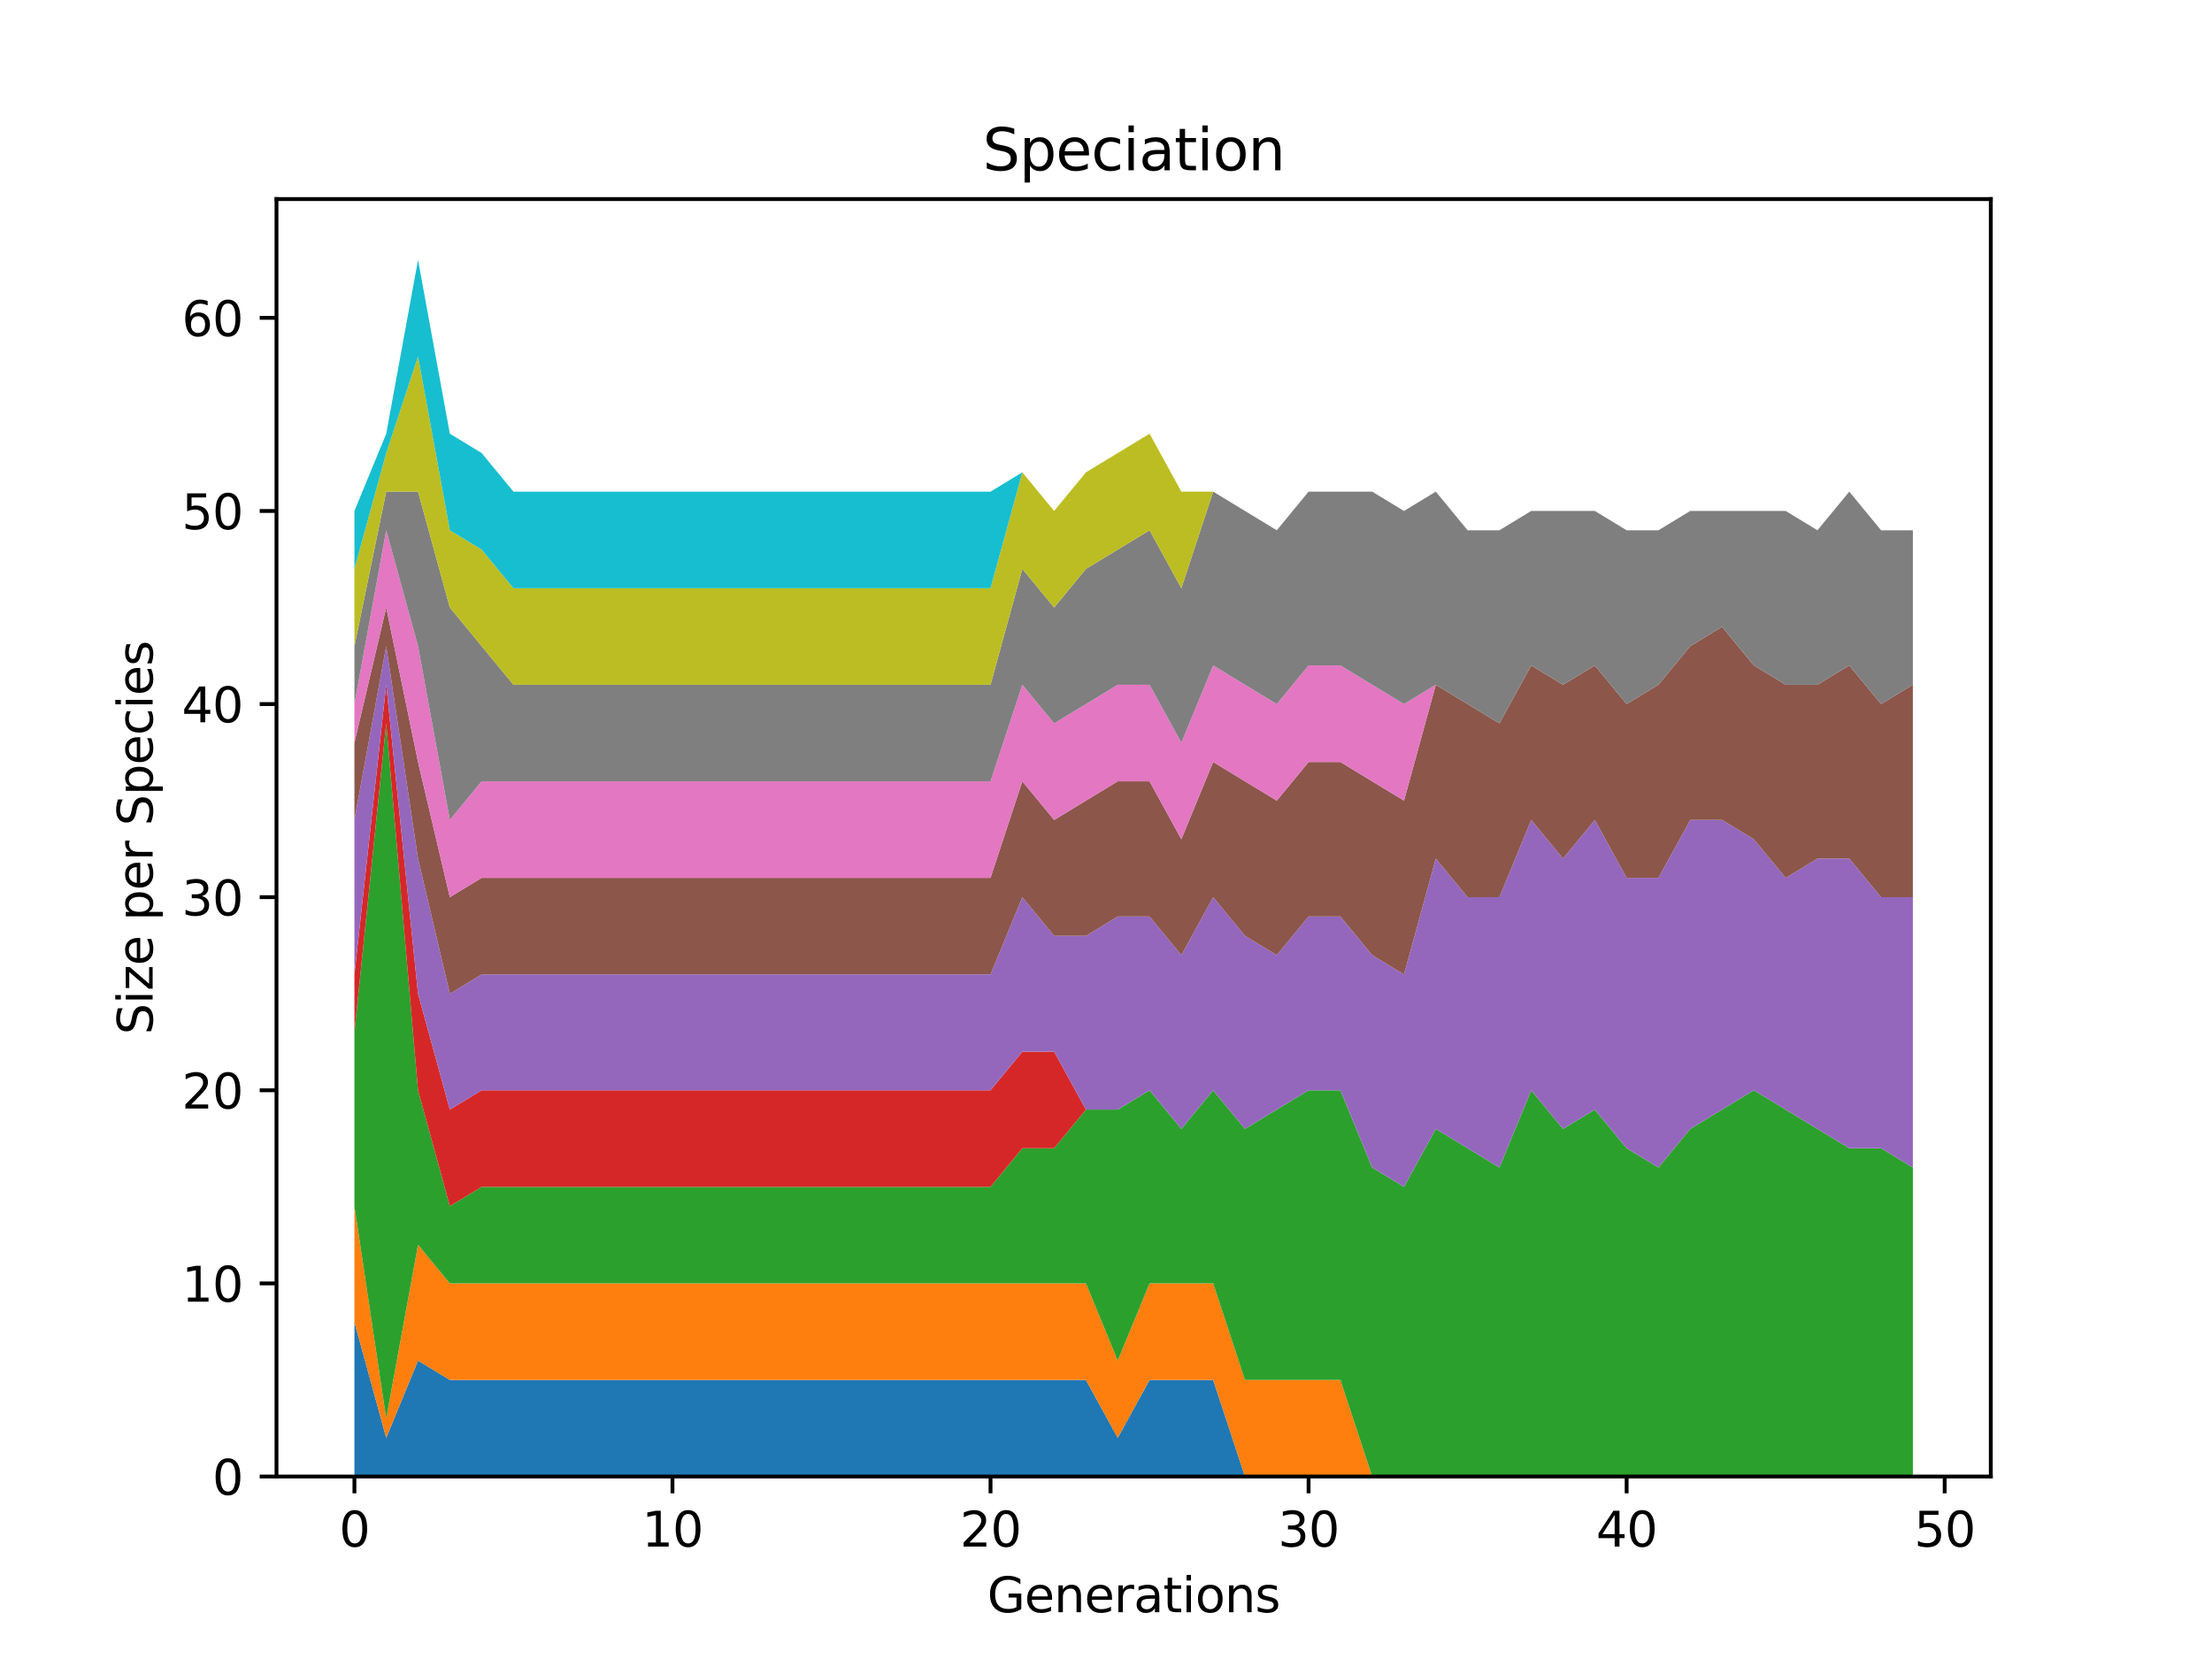 <?xml version="1.0" encoding="utf-8" standalone="no"?>
<!DOCTYPE svg PUBLIC "-//W3C//DTD SVG 1.1//EN"
  "http://www.w3.org/Graphics/SVG/1.1/DTD/svg11.dtd">
<svg xmlns:xlink="http://www.w3.org/1999/xlink" width="460.8pt" height="345.6pt" viewBox="0 0 460.8 345.6" xmlns="http://www.w3.org/2000/svg" version="1.1">
 <defs>
  <style type="text/css">*{stroke-linejoin: round; stroke-linecap: butt}</style>
 </defs>
 <g id="figure_1">
  <g id="patch_1">
   <path d="M 0 345.6 
L 460.8 345.6 
L 460.8 0 
L 0 0 
z
" style="fill: #ffffff"/>
  </g>
  <g id="axes_1">
   <g id="patch_2">
    <path d="M 57.6 307.584 
L 414.72 307.584 
L 414.72 41.472 
L 57.6 41.472 
z
" style="fill: #ffffff"/>
   </g>
   <g id="PolyCollection_1">
    <path d="M 73.833 275.401 
L 73.833 307.584 
L 80.458 307.584 
L 87.084 307.584 
L 93.71 307.584 
L 100.335 307.584 
L 106.961 307.584 
L 113.586 307.584 
L 120.212 307.584 
L 126.838 307.584 
L 133.463 307.584 
L 140.089 307.584 
L 146.714 307.584 
L 153.34 307.584 
L 159.966 307.584 
L 166.591 307.584 
L 173.217 307.584 
L 179.842 307.584 
L 186.468 307.584 
L 193.094 307.584 
L 199.719 307.584 
L 206.345 307.584 
L 212.97 307.584 
L 219.596 307.584 
L 226.222 307.584 
L 232.847 307.584 
L 239.473 307.584 
L 246.098 307.584 
L 252.724 307.584 
L 259.35 307.584 
L 265.975 307.584 
L 272.601 307.584 
L 279.226 307.584 
L 285.852 307.584 
L 292.478 307.584 
L 299.103 307.584 
L 305.729 307.584 
L 312.354 307.584 
L 318.98 307.584 
L 325.606 307.584 
L 332.231 307.584 
L 338.857 307.584 
L 345.482 307.584 
L 352.108 307.584 
L 358.734 307.584 
L 365.359 307.584 
L 371.985 307.584 
L 378.61 307.584 
L 385.236 307.584 
L 391.862 307.584 
L 398.487 307.584 
L 398.487 307.584 
L 398.487 307.584 
L 391.862 307.584 
L 385.236 307.584 
L 378.61 307.584 
L 371.985 307.584 
L 365.359 307.584 
L 358.734 307.584 
L 352.108 307.584 
L 345.482 307.584 
L 338.857 307.584 
L 332.231 307.584 
L 325.606 307.584 
L 318.98 307.584 
L 312.354 307.584 
L 305.729 307.584 
L 299.103 307.584 
L 292.478 307.584 
L 285.852 307.584 
L 279.226 307.584 
L 272.601 307.584 
L 265.975 307.584 
L 259.35 307.584 
L 252.724 287.47 
L 246.098 287.47 
L 239.473 287.47 
L 232.847 299.538 
L 226.222 287.47 
L 219.596 287.47 
L 212.97 287.47 
L 206.345 287.47 
L 199.719 287.47 
L 193.094 287.47 
L 186.468 287.47 
L 179.842 287.47 
L 173.217 287.47 
L 166.591 287.47 
L 159.966 287.47 
L 153.34 287.47 
L 146.714 287.47 
L 140.089 287.47 
L 133.463 287.47 
L 126.838 287.47 
L 120.212 287.47 
L 113.586 287.47 
L 106.961 287.47 
L 100.335 287.47 
L 93.71 287.47 
L 87.084 283.447 
L 80.458 299.538 
L 73.833 275.401 
z
" clip-path="url(#p7539e7dcd0)" style="fill: #1f77b4"/>
   </g>
   <g id="PolyCollection_2">
    <path d="M 73.833 251.264 
L 73.833 275.401 
L 80.458 299.538 
L 87.084 283.447 
L 93.71 287.47 
L 100.335 287.47 
L 106.961 287.47 
L 113.586 287.47 
L 120.212 287.47 
L 126.838 287.47 
L 133.463 287.47 
L 140.089 287.47 
L 146.714 287.47 
L 153.34 287.47 
L 159.966 287.47 
L 166.591 287.47 
L 173.217 287.47 
L 179.842 287.47 
L 186.468 287.47 
L 193.094 287.47 
L 199.719 287.47 
L 206.345 287.47 
L 212.97 287.47 
L 219.596 287.47 
L 226.222 287.47 
L 232.847 299.538 
L 239.473 287.47 
L 246.098 287.47 
L 252.724 287.47 
L 259.35 307.584 
L 265.975 307.584 
L 272.601 307.584 
L 279.226 307.584 
L 285.852 307.584 
L 292.478 307.584 
L 299.103 307.584 
L 305.729 307.584 
L 312.354 307.584 
L 318.98 307.584 
L 325.606 307.584 
L 332.231 307.584 
L 338.857 307.584 
L 345.482 307.584 
L 352.108 307.584 
L 358.734 307.584 
L 365.359 307.584 
L 371.985 307.584 
L 378.61 307.584 
L 385.236 307.584 
L 391.862 307.584 
L 398.487 307.584 
L 398.487 307.584 
L 398.487 307.584 
L 391.862 307.584 
L 385.236 307.584 
L 378.61 307.584 
L 371.985 307.584 
L 365.359 307.584 
L 358.734 307.584 
L 352.108 307.584 
L 345.482 307.584 
L 338.857 307.584 
L 332.231 307.584 
L 325.606 307.584 
L 318.98 307.584 
L 312.354 307.584 
L 305.729 307.584 
L 299.103 307.584 
L 292.478 307.584 
L 285.852 307.584 
L 279.226 287.47 
L 272.601 287.47 
L 265.975 287.47 
L 259.35 287.47 
L 252.724 267.355 
L 246.098 267.355 
L 239.473 267.355 
L 232.847 283.447 
L 226.222 267.355 
L 219.596 267.355 
L 212.97 267.355 
L 206.345 267.355 
L 199.719 267.355 
L 193.094 267.355 
L 186.468 267.355 
L 179.842 267.355 
L 173.217 267.355 
L 166.591 267.355 
L 159.966 267.355 
L 153.34 267.355 
L 146.714 267.355 
L 140.089 267.355 
L 133.463 267.355 
L 126.838 267.355 
L 120.212 267.355 
L 113.586 267.355 
L 106.961 267.355 
L 100.335 267.355 
L 93.71 267.355 
L 87.084 259.31 
L 80.458 295.515 
L 73.833 251.264 
z
" clip-path="url(#p7539e7dcd0)" style="fill: #ff7f0e"/>
   </g>
   <g id="PolyCollection_3">
    <path d="M 73.833 215.058 
L 73.833 251.264 
L 80.458 295.515 
L 87.084 259.31 
L 93.71 267.355 
L 100.335 267.355 
L 106.961 267.355 
L 113.586 267.355 
L 120.212 267.355 
L 126.838 267.355 
L 133.463 267.355 
L 140.089 267.355 
L 146.714 267.355 
L 153.34 267.355 
L 159.966 267.355 
L 166.591 267.355 
L 173.217 267.355 
L 179.842 267.355 
L 186.468 267.355 
L 193.094 267.355 
L 199.719 267.355 
L 206.345 267.355 
L 212.97 267.355 
L 219.596 267.355 
L 226.222 267.355 
L 232.847 283.447 
L 239.473 267.355 
L 246.098 267.355 
L 252.724 267.355 
L 259.35 287.47 
L 265.975 287.47 
L 272.601 287.47 
L 279.226 287.47 
L 285.852 307.584 
L 292.478 307.584 
L 299.103 307.584 
L 305.729 307.584 
L 312.354 307.584 
L 318.98 307.584 
L 325.606 307.584 
L 332.231 307.584 
L 338.857 307.584 
L 345.482 307.584 
L 352.108 307.584 
L 358.734 307.584 
L 365.359 307.584 
L 371.985 307.584 
L 378.61 307.584 
L 385.236 307.584 
L 391.862 307.584 
L 398.487 307.584 
L 398.487 243.218 
L 398.487 243.218 
L 391.862 239.195 
L 385.236 239.195 
L 378.61 235.173 
L 371.985 231.15 
L 365.359 227.127 
L 358.734 231.15 
L 352.108 235.173 
L 345.482 243.218 
L 338.857 239.195 
L 332.231 231.15 
L 325.606 235.173 
L 318.98 227.127 
L 312.354 243.218 
L 305.729 239.195 
L 299.103 235.173 
L 292.478 247.241 
L 285.852 243.218 
L 279.226 227.127 
L 272.601 227.127 
L 265.975 231.15 
L 259.35 235.173 
L 252.724 227.127 
L 246.098 235.173 
L 239.473 227.127 
L 232.847 231.15 
L 226.222 231.15 
L 219.596 239.195 
L 212.97 239.195 
L 206.345 247.241 
L 199.719 247.241 
L 193.094 247.241 
L 186.468 247.241 
L 179.842 247.241 
L 173.217 247.241 
L 166.591 247.241 
L 159.966 247.241 
L 153.34 247.241 
L 146.714 247.241 
L 140.089 247.241 
L 133.463 247.241 
L 126.838 247.241 
L 120.212 247.241 
L 113.586 247.241 
L 106.961 247.241 
L 100.335 247.241 
L 93.71 251.264 
L 87.084 227.127 
L 80.458 150.693 
L 73.833 215.058 
z
" clip-path="url(#p7539e7dcd0)" style="fill: #2ca02c"/>
   </g>
   <g id="PolyCollection_4">
    <path d="M 73.833 202.99 
L 73.833 215.058 
L 80.458 150.693 
L 87.084 227.127 
L 93.71 251.264 
L 100.335 247.241 
L 106.961 247.241 
L 113.586 247.241 
L 120.212 247.241 
L 126.838 247.241 
L 133.463 247.241 
L 140.089 247.241 
L 146.714 247.241 
L 153.34 247.241 
L 159.966 247.241 
L 166.591 247.241 
L 173.217 247.241 
L 179.842 247.241 
L 186.468 247.241 
L 193.094 247.241 
L 199.719 247.241 
L 206.345 247.241 
L 212.97 239.195 
L 219.596 239.195 
L 226.222 231.15 
L 232.847 231.15 
L 239.473 227.127 
L 246.098 235.173 
L 252.724 227.127 
L 259.35 235.173 
L 265.975 231.15 
L 272.601 227.127 
L 279.226 227.127 
L 285.852 243.218 
L 292.478 247.241 
L 299.103 235.173 
L 305.729 239.195 
L 312.354 243.218 
L 318.98 227.127 
L 325.606 235.173 
L 332.231 231.15 
L 338.857 239.195 
L 345.482 243.218 
L 352.108 235.173 
L 358.734 231.15 
L 365.359 227.127 
L 371.985 231.15 
L 378.61 235.173 
L 385.236 239.195 
L 391.862 239.195 
L 398.487 243.218 
L 398.487 243.218 
L 398.487 243.218 
L 391.862 239.195 
L 385.236 239.195 
L 378.61 235.173 
L 371.985 231.15 
L 365.359 227.127 
L 358.734 231.15 
L 352.108 235.173 
L 345.482 243.218 
L 338.857 239.195 
L 332.231 231.15 
L 325.606 235.173 
L 318.98 227.127 
L 312.354 243.218 
L 305.729 239.195 
L 299.103 235.173 
L 292.478 247.241 
L 285.852 243.218 
L 279.226 227.127 
L 272.601 227.127 
L 265.975 231.15 
L 259.35 235.173 
L 252.724 227.127 
L 246.098 235.173 
L 239.473 227.127 
L 232.847 231.15 
L 226.222 231.15 
L 219.596 219.081 
L 212.97 219.081 
L 206.345 227.127 
L 199.719 227.127 
L 193.094 227.127 
L 186.468 227.127 
L 179.842 227.127 
L 173.217 227.127 
L 166.591 227.127 
L 159.966 227.127 
L 153.34 227.127 
L 146.714 227.127 
L 140.089 227.127 
L 133.463 227.127 
L 126.838 227.127 
L 120.212 227.127 
L 113.586 227.127 
L 106.961 227.127 
L 100.335 227.127 
L 93.71 231.15 
L 87.084 207.013 
L 80.458 142.647 
L 73.833 202.99 
z
" clip-path="url(#p7539e7dcd0)" style="fill: #d62728"/>
   </g>
   <g id="PolyCollection_5">
    <path d="M 73.833 170.807 
L 73.833 202.99 
L 80.458 142.647 
L 87.084 207.013 
L 93.71 231.15 
L 100.335 227.127 
L 106.961 227.127 
L 113.586 227.127 
L 120.212 227.127 
L 126.838 227.127 
L 133.463 227.127 
L 140.089 227.127 
L 146.714 227.127 
L 153.34 227.127 
L 159.966 227.127 
L 166.591 227.127 
L 173.217 227.127 
L 179.842 227.127 
L 186.468 227.127 
L 193.094 227.127 
L 199.719 227.127 
L 206.345 227.127 
L 212.97 219.081 
L 219.596 219.081 
L 226.222 231.15 
L 232.847 231.15 
L 239.473 227.127 
L 246.098 235.173 
L 252.724 227.127 
L 259.35 235.173 
L 265.975 231.15 
L 272.601 227.127 
L 279.226 227.127 
L 285.852 243.218 
L 292.478 247.241 
L 299.103 235.173 
L 305.729 239.195 
L 312.354 243.218 
L 318.98 227.127 
L 325.606 235.173 
L 332.231 231.15 
L 338.857 239.195 
L 345.482 243.218 
L 352.108 235.173 
L 358.734 231.15 
L 365.359 227.127 
L 371.985 231.15 
L 378.61 235.173 
L 385.236 239.195 
L 391.862 239.195 
L 398.487 243.218 
L 398.487 186.898 
L 398.487 186.898 
L 391.862 186.898 
L 385.236 178.853 
L 378.61 178.853 
L 371.985 182.875 
L 365.359 174.83 
L 358.734 170.807 
L 352.108 170.807 
L 345.482 182.875 
L 338.857 182.875 
L 332.231 170.807 
L 325.606 178.853 
L 318.98 170.807 
L 312.354 186.898 
L 305.729 186.898 
L 299.103 178.853 
L 292.478 202.99 
L 285.852 198.967 
L 279.226 190.921 
L 272.601 190.921 
L 265.975 198.967 
L 259.35 194.944 
L 252.724 186.898 
L 246.098 198.967 
L 239.473 190.921 
L 232.847 190.921 
L 226.222 194.944 
L 219.596 194.944 
L 212.97 186.898 
L 206.345 202.99 
L 199.719 202.99 
L 193.094 202.99 
L 186.468 202.99 
L 179.842 202.99 
L 173.217 202.99 
L 166.591 202.99 
L 159.966 202.99 
L 153.34 202.99 
L 146.714 202.99 
L 140.089 202.99 
L 133.463 202.99 
L 126.838 202.99 
L 120.212 202.99 
L 113.586 202.99 
L 106.961 202.99 
L 100.335 202.99 
L 93.71 207.013 
L 87.084 178.853 
L 80.458 134.601 
L 73.833 170.807 
z
" clip-path="url(#p7539e7dcd0)" style="fill: #9467bd"/>
   </g>
   <g id="PolyCollection_6">
    <path d="M 73.833 154.715 
L 73.833 170.807 
L 80.458 134.601 
L 87.084 178.853 
L 93.71 207.013 
L 100.335 202.99 
L 106.961 202.99 
L 113.586 202.99 
L 120.212 202.99 
L 126.838 202.99 
L 133.463 202.99 
L 140.089 202.99 
L 146.714 202.99 
L 153.34 202.99 
L 159.966 202.99 
L 166.591 202.99 
L 173.217 202.99 
L 179.842 202.99 
L 186.468 202.99 
L 193.094 202.99 
L 199.719 202.99 
L 206.345 202.99 
L 212.97 186.898 
L 219.596 194.944 
L 226.222 194.944 
L 232.847 190.921 
L 239.473 190.921 
L 246.098 198.967 
L 252.724 186.898 
L 259.35 194.944 
L 265.975 198.967 
L 272.601 190.921 
L 279.226 190.921 
L 285.852 198.967 
L 292.478 202.99 
L 299.103 178.853 
L 305.729 186.898 
L 312.354 186.898 
L 318.98 170.807 
L 325.606 178.853 
L 332.231 170.807 
L 338.857 182.875 
L 345.482 182.875 
L 352.108 170.807 
L 358.734 170.807 
L 365.359 174.83 
L 371.985 182.875 
L 378.61 178.853 
L 385.236 178.853 
L 391.862 186.898 
L 398.487 186.898 
L 398.487 142.647 
L 398.487 142.647 
L 391.862 146.67 
L 385.236 138.624 
L 378.61 142.647 
L 371.985 142.647 
L 365.359 138.624 
L 358.734 130.578 
L 352.108 134.601 
L 345.482 142.647 
L 338.857 146.67 
L 332.231 138.624 
L 325.606 142.647 
L 318.98 138.624 
L 312.354 150.693 
L 305.729 146.67 
L 299.103 142.647 
L 292.478 166.784 
L 285.852 162.761 
L 279.226 158.738 
L 272.601 158.738 
L 265.975 166.784 
L 259.35 162.761 
L 252.724 158.738 
L 246.098 174.83 
L 239.473 162.761 
L 232.847 162.761 
L 226.222 166.784 
L 219.596 170.807 
L 212.97 162.761 
L 206.345 182.875 
L 199.719 182.875 
L 193.094 182.875 
L 186.468 182.875 
L 179.842 182.875 
L 173.217 182.875 
L 166.591 182.875 
L 159.966 182.875 
L 153.34 182.875 
L 146.714 182.875 
L 140.089 182.875 
L 133.463 182.875 
L 126.838 182.875 
L 120.212 182.875 
L 113.586 182.875 
L 106.961 182.875 
L 100.335 182.875 
L 93.71 186.898 
L 87.084 158.738 
L 80.458 126.555 
L 73.833 154.715 
z
" clip-path="url(#p7539e7dcd0)" style="fill: #8c564b"/>
   </g>
   <g id="PolyCollection_7">
    <path d="M 73.833 146.67 
L 73.833 154.715 
L 80.458 126.555 
L 87.084 158.738 
L 93.71 186.898 
L 100.335 182.875 
L 106.961 182.875 
L 113.586 182.875 
L 120.212 182.875 
L 126.838 182.875 
L 133.463 182.875 
L 140.089 182.875 
L 146.714 182.875 
L 153.34 182.875 
L 159.966 182.875 
L 166.591 182.875 
L 173.217 182.875 
L 179.842 182.875 
L 186.468 182.875 
L 193.094 182.875 
L 199.719 182.875 
L 206.345 182.875 
L 212.97 162.761 
L 219.596 170.807 
L 226.222 166.784 
L 232.847 162.761 
L 239.473 162.761 
L 246.098 174.83 
L 252.724 158.738 
L 259.35 162.761 
L 265.975 166.784 
L 272.601 158.738 
L 279.226 158.738 
L 285.852 162.761 
L 292.478 166.784 
L 299.103 142.647 
L 305.729 146.67 
L 312.354 150.693 
L 318.98 138.624 
L 325.606 142.647 
L 332.231 138.624 
L 338.857 146.67 
L 345.482 142.647 
L 352.108 134.601 
L 358.734 130.578 
L 365.359 138.624 
L 371.985 142.647 
L 378.61 142.647 
L 385.236 138.624 
L 391.862 146.67 
L 398.487 142.647 
L 398.487 142.647 
L 398.487 142.647 
L 391.862 146.67 
L 385.236 138.624 
L 378.61 142.647 
L 371.985 142.647 
L 365.359 138.624 
L 358.734 130.578 
L 352.108 134.601 
L 345.482 142.647 
L 338.857 146.67 
L 332.231 138.624 
L 325.606 142.647 
L 318.98 138.624 
L 312.354 150.693 
L 305.729 146.67 
L 299.103 142.647 
L 292.478 146.67 
L 285.852 142.647 
L 279.226 138.624 
L 272.601 138.624 
L 265.975 146.67 
L 259.35 142.647 
L 252.724 138.624 
L 246.098 154.715 
L 239.473 142.647 
L 232.847 142.647 
L 226.222 146.67 
L 219.596 150.693 
L 212.97 142.647 
L 206.345 162.761 
L 199.719 162.761 
L 193.094 162.761 
L 186.468 162.761 
L 179.842 162.761 
L 173.217 162.761 
L 166.591 162.761 
L 159.966 162.761 
L 153.34 162.761 
L 146.714 162.761 
L 140.089 162.761 
L 133.463 162.761 
L 126.838 162.761 
L 120.212 162.761 
L 113.586 162.761 
L 106.961 162.761 
L 100.335 162.761 
L 93.71 170.807 
L 87.084 134.601 
L 80.458 110.464 
L 73.833 146.67 
z
" clip-path="url(#p7539e7dcd0)" style="fill: #e377c2"/>
   </g>
   <g id="PolyCollection_8">
    <path d="M 73.833 134.601 
L 73.833 146.67 
L 80.458 110.464 
L 87.084 134.601 
L 93.71 170.807 
L 100.335 162.761 
L 106.961 162.761 
L 113.586 162.761 
L 120.212 162.761 
L 126.838 162.761 
L 133.463 162.761 
L 140.089 162.761 
L 146.714 162.761 
L 153.34 162.761 
L 159.966 162.761 
L 166.591 162.761 
L 173.217 162.761 
L 179.842 162.761 
L 186.468 162.761 
L 193.094 162.761 
L 199.719 162.761 
L 206.345 162.761 
L 212.97 142.647 
L 219.596 150.693 
L 226.222 146.67 
L 232.847 142.647 
L 239.473 142.647 
L 246.098 154.715 
L 252.724 138.624 
L 259.35 142.647 
L 265.975 146.67 
L 272.601 138.624 
L 279.226 138.624 
L 285.852 142.647 
L 292.478 146.67 
L 299.103 142.647 
L 305.729 146.67 
L 312.354 150.693 
L 318.98 138.624 
L 325.606 142.647 
L 332.231 138.624 
L 338.857 146.67 
L 345.482 142.647 
L 352.108 134.601 
L 358.734 130.578 
L 365.359 138.624 
L 371.985 142.647 
L 378.61 142.647 
L 385.236 138.624 
L 391.862 146.67 
L 398.487 142.647 
L 398.487 110.464 
L 398.487 110.464 
L 391.862 110.464 
L 385.236 102.418 
L 378.61 110.464 
L 371.985 106.441 
L 365.359 106.441 
L 358.734 106.441 
L 352.108 106.441 
L 345.482 110.464 
L 338.857 110.464 
L 332.231 106.441 
L 325.606 106.441 
L 318.98 106.441 
L 312.354 110.464 
L 305.729 110.464 
L 299.103 102.418 
L 292.478 106.441 
L 285.852 102.418 
L 279.226 102.418 
L 272.601 102.418 
L 265.975 110.464 
L 259.35 106.441 
L 252.724 102.418 
L 246.098 122.533 
L 239.473 110.464 
L 232.847 114.487 
L 226.222 118.51 
L 219.596 126.555 
L 212.97 118.51 
L 206.345 142.647 
L 199.719 142.647 
L 193.094 142.647 
L 186.468 142.647 
L 179.842 142.647 
L 173.217 142.647 
L 166.591 142.647 
L 159.966 142.647 
L 153.34 142.647 
L 146.714 142.647 
L 140.089 142.647 
L 133.463 142.647 
L 126.838 142.647 
L 120.212 142.647 
L 113.586 142.647 
L 106.961 142.647 
L 100.335 134.601 
L 93.71 126.555 
L 87.084 102.418 
L 80.458 102.418 
L 73.833 134.601 
z
" clip-path="url(#p7539e7dcd0)" style="fill: #7f7f7f"/>
   </g>
   <g id="PolyCollection_9">
    <path d="M 73.833 118.51 
L 73.833 134.601 
L 80.458 102.418 
L 87.084 102.418 
L 93.71 126.555 
L 100.335 134.601 
L 106.961 142.647 
L 113.586 142.647 
L 120.212 142.647 
L 126.838 142.647 
L 133.463 142.647 
L 140.089 142.647 
L 146.714 142.647 
L 153.34 142.647 
L 159.966 142.647 
L 166.591 142.647 
L 173.217 142.647 
L 179.842 142.647 
L 186.468 142.647 
L 193.094 142.647 
L 199.719 142.647 
L 206.345 142.647 
L 212.97 118.51 
L 219.596 126.555 
L 226.222 118.51 
L 232.847 114.487 
L 239.473 110.464 
L 246.098 122.533 
L 252.724 102.418 
L 259.35 106.441 
L 265.975 110.464 
L 272.601 102.418 
L 279.226 102.418 
L 285.852 102.418 
L 292.478 106.441 
L 299.103 102.418 
L 305.729 110.464 
L 312.354 110.464 
L 318.98 106.441 
L 325.606 106.441 
L 332.231 106.441 
L 338.857 110.464 
L 345.482 110.464 
L 352.108 106.441 
L 358.734 106.441 
L 365.359 106.441 
L 371.985 106.441 
L 378.61 110.464 
L 385.236 102.418 
L 391.862 110.464 
L 398.487 110.464 
L 398.487 110.464 
L 398.487 110.464 
L 391.862 110.464 
L 385.236 102.418 
L 378.61 110.464 
L 371.985 106.441 
L 365.359 106.441 
L 358.734 106.441 
L 352.108 106.441 
L 345.482 110.464 
L 338.857 110.464 
L 332.231 106.441 
L 325.606 106.441 
L 318.98 106.441 
L 312.354 110.464 
L 305.729 110.464 
L 299.103 102.418 
L 292.478 106.441 
L 285.852 102.418 
L 279.226 102.418 
L 272.601 102.418 
L 265.975 110.464 
L 259.35 106.441 
L 252.724 102.418 
L 246.098 102.418 
L 239.473 90.35 
L 232.847 94.373 
L 226.222 98.395 
L 219.596 106.441 
L 212.97 98.395 
L 206.345 122.533 
L 199.719 122.533 
L 193.094 122.533 
L 186.468 122.533 
L 179.842 122.533 
L 173.217 122.533 
L 166.591 122.533 
L 159.966 122.533 
L 153.34 122.533 
L 146.714 122.533 
L 140.089 122.533 
L 133.463 122.533 
L 126.838 122.533 
L 120.212 122.533 
L 113.586 122.533 
L 106.961 122.533 
L 100.335 114.487 
L 93.71 110.464 
L 87.084 74.258 
L 80.458 94.373 
L 73.833 118.51 
z
" clip-path="url(#p7539e7dcd0)" style="fill: #bcbd22"/>
   </g>
   <g id="PolyCollection_10">
    <path d="M 73.833 106.441 
L 73.833 118.51 
L 80.458 94.373 
L 87.084 74.258 
L 93.71 110.464 
L 100.335 114.487 
L 106.961 122.533 
L 113.586 122.533 
L 120.212 122.533 
L 126.838 122.533 
L 133.463 122.533 
L 140.089 122.533 
L 146.714 122.533 
L 153.34 122.533 
L 159.966 122.533 
L 166.591 122.533 
L 173.217 122.533 
L 179.842 122.533 
L 186.468 122.533 
L 193.094 122.533 
L 199.719 122.533 
L 206.345 122.533 
L 212.97 98.395 
L 219.596 106.441 
L 226.222 98.395 
L 232.847 94.373 
L 239.473 90.35 
L 246.098 102.418 
L 252.724 102.418 
L 259.35 106.441 
L 265.975 110.464 
L 272.601 102.418 
L 279.226 102.418 
L 285.852 102.418 
L 292.478 106.441 
L 299.103 102.418 
L 305.729 110.464 
L 312.354 110.464 
L 318.98 106.441 
L 325.606 106.441 
L 332.231 106.441 
L 338.857 110.464 
L 345.482 110.464 
L 352.108 106.441 
L 358.734 106.441 
L 365.359 106.441 
L 371.985 106.441 
L 378.61 110.464 
L 385.236 102.418 
L 391.862 110.464 
L 398.487 110.464 
L 398.487 110.464 
L 398.487 110.464 
L 391.862 110.464 
L 385.236 102.418 
L 378.61 110.464 
L 371.985 106.441 
L 365.359 106.441 
L 358.734 106.441 
L 352.108 106.441 
L 345.482 110.464 
L 338.857 110.464 
L 332.231 106.441 
L 325.606 106.441 
L 318.98 106.441 
L 312.354 110.464 
L 305.729 110.464 
L 299.103 102.418 
L 292.478 106.441 
L 285.852 102.418 
L 279.226 102.418 
L 272.601 102.418 
L 265.975 110.464 
L 259.35 106.441 
L 252.724 102.418 
L 246.098 102.418 
L 239.473 90.35 
L 232.847 94.373 
L 226.222 98.395 
L 219.596 106.441 
L 212.97 98.395 
L 206.345 102.418 
L 199.719 102.418 
L 193.094 102.418 
L 186.468 102.418 
L 179.842 102.418 
L 173.217 102.418 
L 166.591 102.418 
L 159.966 102.418 
L 153.34 102.418 
L 146.714 102.418 
L 140.089 102.418 
L 133.463 102.418 
L 126.838 102.418 
L 120.212 102.418 
L 113.586 102.418 
L 106.961 102.418 
L 100.335 94.373 
L 93.71 90.35 
L 87.084 54.144 
L 80.458 90.35 
L 73.833 106.441 
z
" clip-path="url(#p7539e7dcd0)" style="fill: #17becf"/>
   </g>
   <g id="matplotlib.axis_1">
    <g id="xtick_1">
     <g id="line2d_1">
      <defs>
       <path id="m1033a71d03" d="M 0 0 
L 0 3.5 
" style="stroke: #000000; stroke-width: 0.8"/>
      </defs>
      <g>
       <use xlink:href="#m1033a71d03" x="73.833" y="307.584" style="stroke: #000000; stroke-width: 0.8"/>
      </g>
     </g>
     <g id="text_1">
      <!-- 0 -->
      <g transform="translate(70.651 322.182)scale(0.1 -0.1)">
       <defs>
        <path id="DejaVuSans-30" d="M 2034 4250 
Q 1547 4250 1301 3770 
Q 1056 3291 1056 2328 
Q 1056 1369 1301 889 
Q 1547 409 2034 409 
Q 2525 409 2770 889 
Q 3016 1369 3016 2328 
Q 3016 3291 2770 3770 
Q 2525 4250 2034 4250 
z
M 2034 4750 
Q 2819 4750 3233 4129 
Q 3647 3509 3647 2328 
Q 3647 1150 3233 529 
Q 2819 -91 2034 -91 
Q 1250 -91 836 529 
Q 422 1150 422 2328 
Q 422 3509 836 4129 
Q 1250 4750 2034 4750 
z
" transform="scale(0.016)"/>
       </defs>
       <use xlink:href="#DejaVuSans-30"/>
      </g>
     </g>
    </g>
    <g id="xtick_2">
     <g id="line2d_2">
      <g>
       <use xlink:href="#m1033a71d03" x="140.089" y="307.584" style="stroke: #000000; stroke-width: 0.8"/>
      </g>
     </g>
     <g id="text_2">
      <!-- 10 -->
      <g transform="translate(133.726 322.182)scale(0.1 -0.1)">
       <defs>
        <path id="DejaVuSans-31" d="M 794 531 
L 1825 531 
L 1825 4091 
L 703 3866 
L 703 4441 
L 1819 4666 
L 2450 4666 
L 2450 531 
L 3481 531 
L 3481 0 
L 794 0 
L 794 531 
z
" transform="scale(0.016)"/>
       </defs>
       <use xlink:href="#DejaVuSans-31"/>
       <use xlink:href="#DejaVuSans-30" x="63.623"/>
      </g>
     </g>
    </g>
    <g id="xtick_3">
     <g id="line2d_3">
      <g>
       <use xlink:href="#m1033a71d03" x="206.345" y="307.584" style="stroke: #000000; stroke-width: 0.8"/>
      </g>
     </g>
     <g id="text_3">
      <!-- 20 -->
      <g transform="translate(199.982 322.182)scale(0.1 -0.1)">
       <defs>
        <path id="DejaVuSans-32" d="M 1228 531 
L 3431 531 
L 3431 0 
L 469 0 
L 469 531 
Q 828 903 1448 1529 
Q 2069 2156 2228 2338 
Q 2531 2678 2651 2914 
Q 2772 3150 2772 3378 
Q 2772 3750 2511 3984 
Q 2250 4219 1831 4219 
Q 1534 4219 1204 4116 
Q 875 4013 500 3803 
L 500 4441 
Q 881 4594 1212 4672 
Q 1544 4750 1819 4750 
Q 2544 4750 2975 4387 
Q 3406 4025 3406 3419 
Q 3406 3131 3298 2873 
Q 3191 2616 2906 2266 
Q 2828 2175 2409 1742 
Q 1991 1309 1228 531 
z
" transform="scale(0.016)"/>
       </defs>
       <use xlink:href="#DejaVuSans-32"/>
       <use xlink:href="#DejaVuSans-30" x="63.623"/>
      </g>
     </g>
    </g>
    <g id="xtick_4">
     <g id="line2d_4">
      <g>
       <use xlink:href="#m1033a71d03" x="272.601" y="307.584" style="stroke: #000000; stroke-width: 0.8"/>
      </g>
     </g>
     <g id="text_4">
      <!-- 30 -->
      <g transform="translate(266.238 322.182)scale(0.1 -0.1)">
       <defs>
        <path id="DejaVuSans-33" d="M 2597 2516 
Q 3050 2419 3304 2112 
Q 3559 1806 3559 1356 
Q 3559 666 3084 287 
Q 2609 -91 1734 -91 
Q 1441 -91 1130 -33 
Q 819 25 488 141 
L 488 750 
Q 750 597 1062 519 
Q 1375 441 1716 441 
Q 2309 441 2620 675 
Q 2931 909 2931 1356 
Q 2931 1769 2642 2001 
Q 2353 2234 1838 2234 
L 1294 2234 
L 1294 2753 
L 1863 2753 
Q 2328 2753 2575 2939 
Q 2822 3125 2822 3475 
Q 2822 3834 2567 4026 
Q 2313 4219 1838 4219 
Q 1578 4219 1281 4162 
Q 984 4106 628 3988 
L 628 4550 
Q 988 4650 1302 4700 
Q 1616 4750 1894 4750 
Q 2613 4750 3031 4423 
Q 3450 4097 3450 3541 
Q 3450 3153 3228 2886 
Q 3006 2619 2597 2516 
z
" transform="scale(0.016)"/>
       </defs>
       <use xlink:href="#DejaVuSans-33"/>
       <use xlink:href="#DejaVuSans-30" x="63.623"/>
      </g>
     </g>
    </g>
    <g id="xtick_5">
     <g id="line2d_5">
      <g>
       <use xlink:href="#m1033a71d03" x="338.857" y="307.584" style="stroke: #000000; stroke-width: 0.8"/>
      </g>
     </g>
     <g id="text_5">
      <!-- 40 -->
      <g transform="translate(332.494 322.182)scale(0.1 -0.1)">
       <defs>
        <path id="DejaVuSans-34" d="M 2419 4116 
L 825 1625 
L 2419 1625 
L 2419 4116 
z
M 2253 4666 
L 3047 4666 
L 3047 1625 
L 3713 1625 
L 3713 1100 
L 3047 1100 
L 3047 0 
L 2419 0 
L 2419 1100 
L 313 1100 
L 313 1709 
L 2253 4666 
z
" transform="scale(0.016)"/>
       </defs>
       <use xlink:href="#DejaVuSans-34"/>
       <use xlink:href="#DejaVuSans-30" x="63.623"/>
      </g>
     </g>
    </g>
    <g id="xtick_6">
     <g id="line2d_6">
      <g>
       <use xlink:href="#m1033a71d03" x="405.113" y="307.584" style="stroke: #000000; stroke-width: 0.8"/>
      </g>
     </g>
     <g id="text_6">
      <!-- 50 -->
      <g transform="translate(398.75 322.182)scale(0.1 -0.1)">
       <defs>
        <path id="DejaVuSans-35" d="M 691 4666 
L 3169 4666 
L 3169 4134 
L 1269 4134 
L 1269 2991 
Q 1406 3038 1543 3061 
Q 1681 3084 1819 3084 
Q 2600 3084 3056 2656 
Q 3513 2228 3513 1497 
Q 3513 744 3044 326 
Q 2575 -91 1722 -91 
Q 1428 -91 1123 -41 
Q 819 9 494 109 
L 494 744 
Q 775 591 1075 516 
Q 1375 441 1709 441 
Q 2250 441 2565 725 
Q 2881 1009 2881 1497 
Q 2881 1984 2565 2268 
Q 2250 2553 1709 2553 
Q 1456 2553 1204 2497 
Q 953 2441 691 2322 
L 691 4666 
z
" transform="scale(0.016)"/>
       </defs>
       <use xlink:href="#DejaVuSans-35"/>
       <use xlink:href="#DejaVuSans-30" x="63.623"/>
      </g>
     </g>
    </g>
    <g id="text_7">
     <!-- Generations -->
     <g transform="translate(205.662 335.861)scale(0.1 -0.1)">
      <defs>
       <path id="DejaVuSans-47" d="M 3809 666 
L 3809 1919 
L 2778 1919 
L 2778 2438 
L 4434 2438 
L 4434 434 
Q 4069 175 3628 42 
Q 3188 -91 2688 -91 
Q 1594 -91 976 548 
Q 359 1188 359 2328 
Q 359 3472 976 4111 
Q 1594 4750 2688 4750 
Q 3144 4750 3555 4637 
Q 3966 4525 4313 4306 
L 4313 3634 
Q 3963 3931 3569 4081 
Q 3175 4231 2741 4231 
Q 1884 4231 1454 3753 
Q 1025 3275 1025 2328 
Q 1025 1384 1454 906 
Q 1884 428 2741 428 
Q 3075 428 3337 486 
Q 3600 544 3809 666 
z
" transform="scale(0.016)"/>
       <path id="DejaVuSans-65" d="M 3597 1894 
L 3597 1613 
L 953 1613 
Q 991 1019 1311 708 
Q 1631 397 2203 397 
Q 2534 397 2845 478 
Q 3156 559 3463 722 
L 3463 178 
Q 3153 47 2828 -22 
Q 2503 -91 2169 -91 
Q 1331 -91 842 396 
Q 353 884 353 1716 
Q 353 2575 817 3079 
Q 1281 3584 2069 3584 
Q 2775 3584 3186 3129 
Q 3597 2675 3597 1894 
z
M 3022 2063 
Q 3016 2534 2758 2815 
Q 2500 3097 2075 3097 
Q 1594 3097 1305 2825 
Q 1016 2553 972 2059 
L 3022 2063 
z
" transform="scale(0.016)"/>
       <path id="DejaVuSans-6e" d="M 3513 2113 
L 3513 0 
L 2938 0 
L 2938 2094 
Q 2938 2591 2744 2837 
Q 2550 3084 2163 3084 
Q 1697 3084 1428 2787 
Q 1159 2491 1159 1978 
L 1159 0 
L 581 0 
L 581 3500 
L 1159 3500 
L 1159 2956 
Q 1366 3272 1645 3428 
Q 1925 3584 2291 3584 
Q 2894 3584 3203 3211 
Q 3513 2838 3513 2113 
z
" transform="scale(0.016)"/>
       <path id="DejaVuSans-72" d="M 2631 2963 
Q 2534 3019 2420 3045 
Q 2306 3072 2169 3072 
Q 1681 3072 1420 2755 
Q 1159 2438 1159 1844 
L 1159 0 
L 581 0 
L 581 3500 
L 1159 3500 
L 1159 2956 
Q 1341 3275 1631 3429 
Q 1922 3584 2338 3584 
Q 2397 3584 2469 3576 
Q 2541 3569 2628 3553 
L 2631 2963 
z
" transform="scale(0.016)"/>
       <path id="DejaVuSans-61" d="M 2194 1759 
Q 1497 1759 1228 1600 
Q 959 1441 959 1056 
Q 959 750 1161 570 
Q 1363 391 1709 391 
Q 2188 391 2477 730 
Q 2766 1069 2766 1631 
L 2766 1759 
L 2194 1759 
z
M 3341 1997 
L 3341 0 
L 2766 0 
L 2766 531 
Q 2569 213 2275 61 
Q 1981 -91 1556 -91 
Q 1019 -91 701 211 
Q 384 513 384 1019 
Q 384 1609 779 1909 
Q 1175 2209 1959 2209 
L 2766 2209 
L 2766 2266 
Q 2766 2663 2505 2880 
Q 2244 3097 1772 3097 
Q 1472 3097 1187 3025 
Q 903 2953 641 2809 
L 641 3341 
Q 956 3463 1253 3523 
Q 1550 3584 1831 3584 
Q 2591 3584 2966 3190 
Q 3341 2797 3341 1997 
z
" transform="scale(0.016)"/>
       <path id="DejaVuSans-74" d="M 1172 4494 
L 1172 3500 
L 2356 3500 
L 2356 3053 
L 1172 3053 
L 1172 1153 
Q 1172 725 1289 603 
Q 1406 481 1766 481 
L 2356 481 
L 2356 0 
L 1766 0 
Q 1100 0 847 248 
Q 594 497 594 1153 
L 594 3053 
L 172 3053 
L 172 3500 
L 594 3500 
L 594 4494 
L 1172 4494 
z
" transform="scale(0.016)"/>
       <path id="DejaVuSans-69" d="M 603 3500 
L 1178 3500 
L 1178 0 
L 603 0 
L 603 3500 
z
M 603 4863 
L 1178 4863 
L 1178 4134 
L 603 4134 
L 603 4863 
z
" transform="scale(0.016)"/>
       <path id="DejaVuSans-6f" d="M 1959 3097 
Q 1497 3097 1228 2736 
Q 959 2375 959 1747 
Q 959 1119 1226 758 
Q 1494 397 1959 397 
Q 2419 397 2687 759 
Q 2956 1122 2956 1747 
Q 2956 2369 2687 2733 
Q 2419 3097 1959 3097 
z
M 1959 3584 
Q 2709 3584 3137 3096 
Q 3566 2609 3566 1747 
Q 3566 888 3137 398 
Q 2709 -91 1959 -91 
Q 1206 -91 779 398 
Q 353 888 353 1747 
Q 353 2609 779 3096 
Q 1206 3584 1959 3584 
z
" transform="scale(0.016)"/>
       <path id="DejaVuSans-73" d="M 2834 3397 
L 2834 2853 
Q 2591 2978 2328 3040 
Q 2066 3103 1784 3103 
Q 1356 3103 1142 2972 
Q 928 2841 928 2578 
Q 928 2378 1081 2264 
Q 1234 2150 1697 2047 
L 1894 2003 
Q 2506 1872 2764 1633 
Q 3022 1394 3022 966 
Q 3022 478 2636 193 
Q 2250 -91 1575 -91 
Q 1294 -91 989 -36 
Q 684 19 347 128 
L 347 722 
Q 666 556 975 473 
Q 1284 391 1588 391 
Q 1994 391 2212 530 
Q 2431 669 2431 922 
Q 2431 1156 2273 1281 
Q 2116 1406 1581 1522 
L 1381 1569 
Q 847 1681 609 1914 
Q 372 2147 372 2553 
Q 372 3047 722 3315 
Q 1072 3584 1716 3584 
Q 2034 3584 2315 3537 
Q 2597 3491 2834 3397 
z
" transform="scale(0.016)"/>
      </defs>
      <use xlink:href="#DejaVuSans-47"/>
      <use xlink:href="#DejaVuSans-65" x="77.49"/>
      <use xlink:href="#DejaVuSans-6e" x="139.014"/>
      <use xlink:href="#DejaVuSans-65" x="202.393"/>
      <use xlink:href="#DejaVuSans-72" x="263.916"/>
      <use xlink:href="#DejaVuSans-61" x="305.029"/>
      <use xlink:href="#DejaVuSans-74" x="366.309"/>
      <use xlink:href="#DejaVuSans-69" x="405.518"/>
      <use xlink:href="#DejaVuSans-6f" x="433.301"/>
      <use xlink:href="#DejaVuSans-6e" x="494.482"/>
      <use xlink:href="#DejaVuSans-73" x="557.861"/>
     </g>
    </g>
   </g>
   <g id="matplotlib.axis_2">
    <g id="ytick_1">
     <g id="line2d_7">
      <defs>
       <path id="m6fd0f77881" d="M 0 0 
L -3.5 0 
" style="stroke: #000000; stroke-width: 0.8"/>
      </defs>
      <g>
       <use xlink:href="#m6fd0f77881" x="57.6" y="307.584" style="stroke: #000000; stroke-width: 0.8"/>
      </g>
     </g>
     <g id="text_8">
      <!-- 0 -->
      <g transform="translate(44.237 311.383)scale(0.1 -0.1)">
       <use xlink:href="#DejaVuSans-30"/>
      </g>
     </g>
    </g>
    <g id="ytick_2">
     <g id="line2d_8">
      <g>
       <use xlink:href="#m6fd0f77881" x="57.6" y="267.355" style="stroke: #000000; stroke-width: 0.8"/>
      </g>
     </g>
     <g id="text_9">
      <!-- 10 -->
      <g transform="translate(37.875 271.155)scale(0.1 -0.1)">
       <use xlink:href="#DejaVuSans-31"/>
       <use xlink:href="#DejaVuSans-30" x="63.623"/>
      </g>
     </g>
    </g>
    <g id="ytick_3">
     <g id="line2d_9">
      <g>
       <use xlink:href="#m6fd0f77881" x="57.6" y="227.127" style="stroke: #000000; stroke-width: 0.8"/>
      </g>
     </g>
     <g id="text_10">
      <!-- 20 -->
      <g transform="translate(37.875 230.926)scale(0.1 -0.1)">
       <use xlink:href="#DejaVuSans-32"/>
       <use xlink:href="#DejaVuSans-30" x="63.623"/>
      </g>
     </g>
    </g>
    <g id="ytick_4">
     <g id="line2d_10">
      <g>
       <use xlink:href="#m6fd0f77881" x="57.6" y="186.898" style="stroke: #000000; stroke-width: 0.8"/>
      </g>
     </g>
     <g id="text_11">
      <!-- 30 -->
      <g transform="translate(37.875 190.698)scale(0.1 -0.1)">
       <use xlink:href="#DejaVuSans-33"/>
       <use xlink:href="#DejaVuSans-30" x="63.623"/>
      </g>
     </g>
    </g>
    <g id="ytick_5">
     <g id="line2d_11">
      <g>
       <use xlink:href="#m6fd0f77881" x="57.6" y="146.67" style="stroke: #000000; stroke-width: 0.8"/>
      </g>
     </g>
     <g id="text_12">
      <!-- 40 -->
      <g transform="translate(37.875 150.469)scale(0.1 -0.1)">
       <use xlink:href="#DejaVuSans-34"/>
       <use xlink:href="#DejaVuSans-30" x="63.623"/>
      </g>
     </g>
    </g>
    <g id="ytick_6">
     <g id="line2d_12">
      <g>
       <use xlink:href="#m6fd0f77881" x="57.6" y="106.441" style="stroke: #000000; stroke-width: 0.8"/>
      </g>
     </g>
     <g id="text_13">
      <!-- 50 -->
      <g transform="translate(37.875 110.24)scale(0.1 -0.1)">
       <use xlink:href="#DejaVuSans-35"/>
       <use xlink:href="#DejaVuSans-30" x="63.623"/>
      </g>
     </g>
    </g>
    <g id="ytick_7">
     <g id="line2d_13">
      <g>
       <use xlink:href="#m6fd0f77881" x="57.6" y="66.213" style="stroke: #000000; stroke-width: 0.8"/>
      </g>
     </g>
     <g id="text_14">
      <!-- 60 -->
      <g transform="translate(37.875 70.012)scale(0.1 -0.1)">
       <defs>
        <path id="DejaVuSans-36" d="M 2113 2584 
Q 1688 2584 1439 2293 
Q 1191 2003 1191 1497 
Q 1191 994 1439 701 
Q 1688 409 2113 409 
Q 2538 409 2786 701 
Q 3034 994 3034 1497 
Q 3034 2003 2786 2293 
Q 2538 2584 2113 2584 
z
M 3366 4563 
L 3366 3988 
Q 3128 4100 2886 4159 
Q 2644 4219 2406 4219 
Q 1781 4219 1451 3797 
Q 1122 3375 1075 2522 
Q 1259 2794 1537 2939 
Q 1816 3084 2150 3084 
Q 2853 3084 3261 2657 
Q 3669 2231 3669 1497 
Q 3669 778 3244 343 
Q 2819 -91 2113 -91 
Q 1303 -91 875 529 
Q 447 1150 447 2328 
Q 447 3434 972 4092 
Q 1497 4750 2381 4750 
Q 2619 4750 2861 4703 
Q 3103 4656 3366 4563 
z
" transform="scale(0.016)"/>
       </defs>
       <use xlink:href="#DejaVuSans-36"/>
       <use xlink:href="#DejaVuSans-30" x="63.623"/>
      </g>
     </g>
    </g>
    <g id="text_15">
     <!-- Size per Species -->
     <g transform="translate(31.795 215.521)rotate(-90)scale(0.1 -0.1)">
      <defs>
       <path id="DejaVuSans-53" d="M 3425 4513 
L 3425 3897 
Q 3066 4069 2747 4153 
Q 2428 4238 2131 4238 
Q 1616 4238 1336 4038 
Q 1056 3838 1056 3469 
Q 1056 3159 1242 3001 
Q 1428 2844 1947 2747 
L 2328 2669 
Q 3034 2534 3370 2195 
Q 3706 1856 3706 1288 
Q 3706 609 3251 259 
Q 2797 -91 1919 -91 
Q 1588 -91 1214 -16 
Q 841 59 441 206 
L 441 856 
Q 825 641 1194 531 
Q 1563 422 1919 422 
Q 2459 422 2753 634 
Q 3047 847 3047 1241 
Q 3047 1584 2836 1778 
Q 2625 1972 2144 2069 
L 1759 2144 
Q 1053 2284 737 2584 
Q 422 2884 422 3419 
Q 422 4038 858 4394 
Q 1294 4750 2059 4750 
Q 2388 4750 2728 4690 
Q 3069 4631 3425 4513 
z
" transform="scale(0.016)"/>
       <path id="DejaVuSans-7a" d="M 353 3500 
L 3084 3500 
L 3084 2975 
L 922 459 
L 3084 459 
L 3084 0 
L 275 0 
L 275 525 
L 2438 3041 
L 353 3041 
L 353 3500 
z
" transform="scale(0.016)"/>
       <path id="DejaVuSans-20" transform="scale(0.016)"/>
       <path id="DejaVuSans-70" d="M 1159 525 
L 1159 -1331 
L 581 -1331 
L 581 3500 
L 1159 3500 
L 1159 2969 
Q 1341 3281 1617 3432 
Q 1894 3584 2278 3584 
Q 2916 3584 3314 3078 
Q 3713 2572 3713 1747 
Q 3713 922 3314 415 
Q 2916 -91 2278 -91 
Q 1894 -91 1617 61 
Q 1341 213 1159 525 
z
M 3116 1747 
Q 3116 2381 2855 2742 
Q 2594 3103 2138 3103 
Q 1681 3103 1420 2742 
Q 1159 2381 1159 1747 
Q 1159 1113 1420 752 
Q 1681 391 2138 391 
Q 2594 391 2855 752 
Q 3116 1113 3116 1747 
z
" transform="scale(0.016)"/>
       <path id="DejaVuSans-63" d="M 3122 3366 
L 3122 2828 
Q 2878 2963 2633 3030 
Q 2388 3097 2138 3097 
Q 1578 3097 1268 2742 
Q 959 2388 959 1747 
Q 959 1106 1268 751 
Q 1578 397 2138 397 
Q 2388 397 2633 464 
Q 2878 531 3122 666 
L 3122 134 
Q 2881 22 2623 -34 
Q 2366 -91 2075 -91 
Q 1284 -91 818 406 
Q 353 903 353 1747 
Q 353 2603 823 3093 
Q 1294 3584 2113 3584 
Q 2378 3584 2631 3529 
Q 2884 3475 3122 3366 
z
" transform="scale(0.016)"/>
      </defs>
      <use xlink:href="#DejaVuSans-53"/>
      <use xlink:href="#DejaVuSans-69" x="63.477"/>
      <use xlink:href="#DejaVuSans-7a" x="91.26"/>
      <use xlink:href="#DejaVuSans-65" x="143.75"/>
      <use xlink:href="#DejaVuSans-20" x="205.273"/>
      <use xlink:href="#DejaVuSans-70" x="237.061"/>
      <use xlink:href="#DejaVuSans-65" x="300.537"/>
      <use xlink:href="#DejaVuSans-72" x="362.061"/>
      <use xlink:href="#DejaVuSans-20" x="403.174"/>
      <use xlink:href="#DejaVuSans-53" x="434.961"/>
      <use xlink:href="#DejaVuSans-70" x="498.438"/>
      <use xlink:href="#DejaVuSans-65" x="561.914"/>
      <use xlink:href="#DejaVuSans-63" x="623.438"/>
      <use xlink:href="#DejaVuSans-69" x="678.418"/>
      <use xlink:href="#DejaVuSans-65" x="706.201"/>
      <use xlink:href="#DejaVuSans-73" x="767.725"/>
     </g>
    </g>
   </g>
   <g id="patch_3">
    <path d="M 57.6 307.584 
L 57.6 41.472 
" style="fill: none; stroke: #000000; stroke-width: 0.8; stroke-linejoin: miter; stroke-linecap: square"/>
   </g>
   <g id="patch_4">
    <path d="M 414.72 307.584 
L 414.72 41.472 
" style="fill: none; stroke: #000000; stroke-width: 0.8; stroke-linejoin: miter; stroke-linecap: square"/>
   </g>
   <g id="patch_5">
    <path d="M 57.6 307.584 
L 414.72 307.584 
" style="fill: none; stroke: #000000; stroke-width: 0.8; stroke-linejoin: miter; stroke-linecap: square"/>
   </g>
   <g id="patch_6">
    <path d="M 57.6 41.472 
L 414.72 41.472 
" style="fill: none; stroke: #000000; stroke-width: 0.8; stroke-linejoin: miter; stroke-linecap: square"/>
   </g>
   <g id="text_16">
    <!-- Speciation -->
    <g transform="translate(204.714 35.472)scale(0.12 -0.12)">
     <use xlink:href="#DejaVuSans-53"/>
     <use xlink:href="#DejaVuSans-70" x="63.477"/>
     <use xlink:href="#DejaVuSans-65" x="126.953"/>
     <use xlink:href="#DejaVuSans-63" x="188.477"/>
     <use xlink:href="#DejaVuSans-69" x="243.457"/>
     <use xlink:href="#DejaVuSans-61" x="271.24"/>
     <use xlink:href="#DejaVuSans-74" x="332.52"/>
     <use xlink:href="#DejaVuSans-69" x="371.729"/>
     <use xlink:href="#DejaVuSans-6f" x="399.512"/>
     <use xlink:href="#DejaVuSans-6e" x="460.693"/>
    </g>
   </g>
  </g>
 </g>
 <defs>
  <clipPath id="p7539e7dcd0">
   <rect x="57.6" y="41.472" width="357.12" height="266.112"/>
  </clipPath>
 </defs>
</svg>
